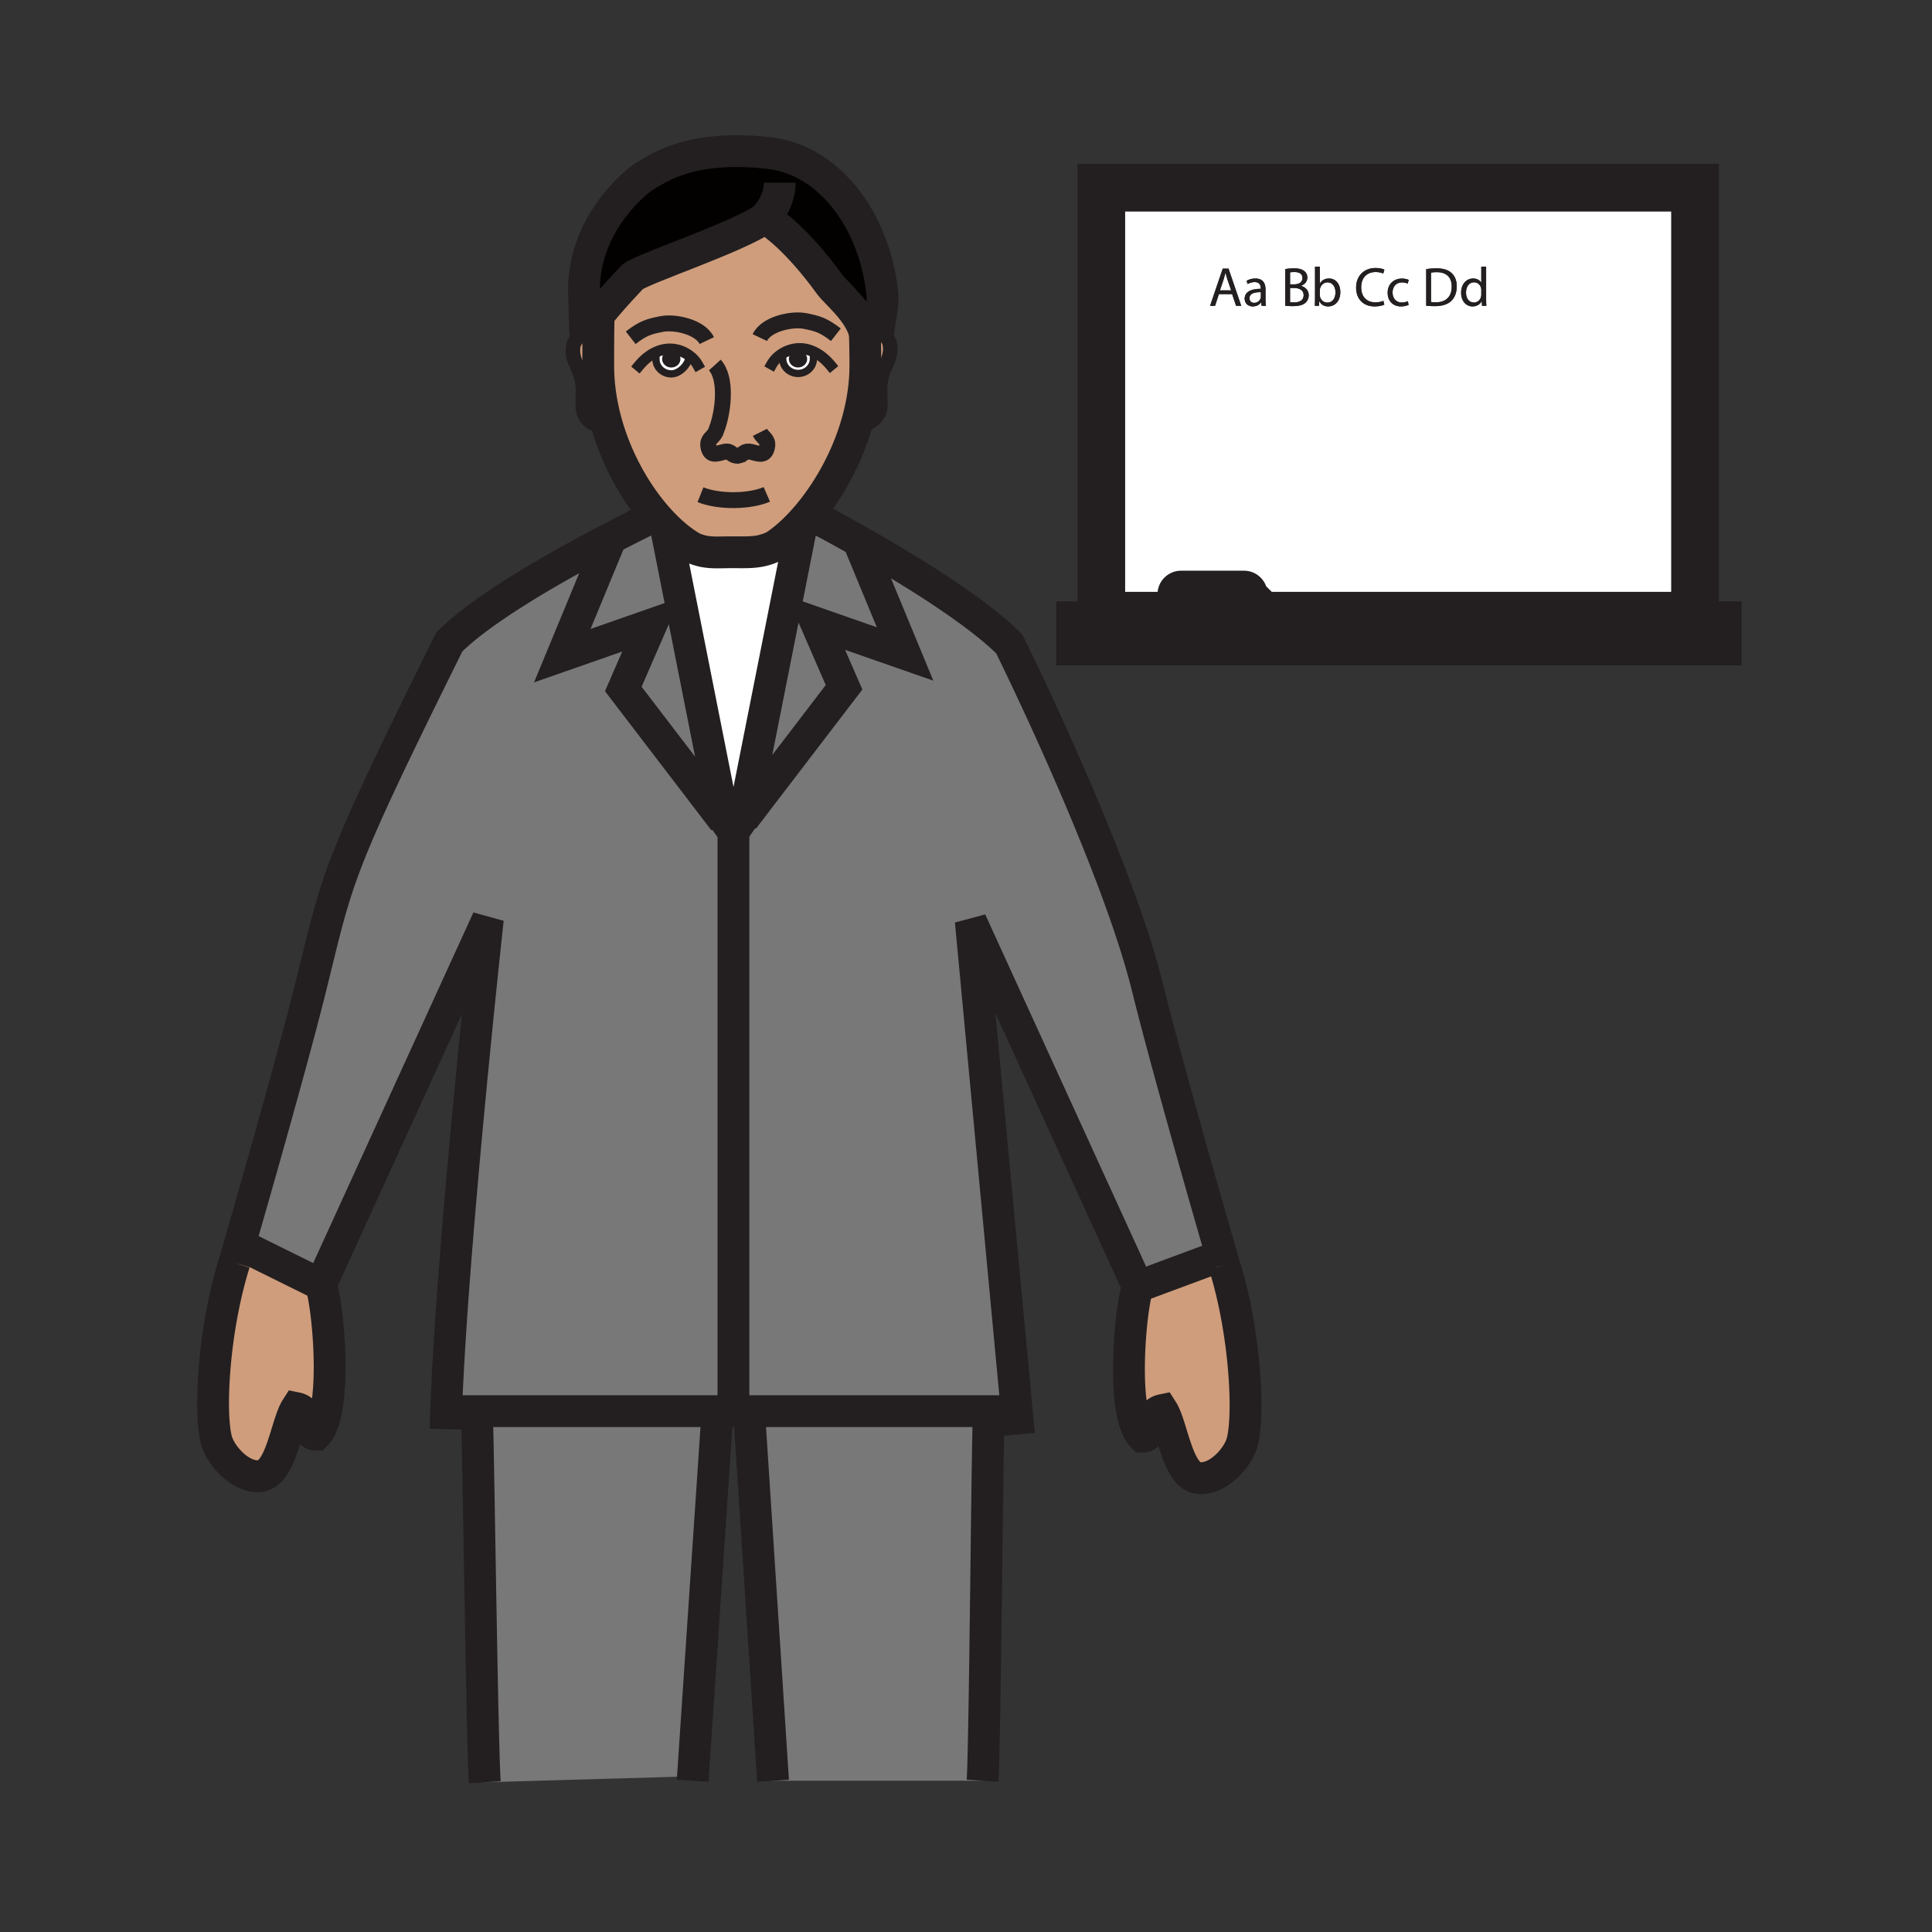 <?xml version="1.0"?><svg xmlns="http://www.w3.org/2000/svg" width="850.394" height="850.394" viewBox="0 0 850.394 850.394" overflow="visible"><rect x="0" y="0" width="850.394" height="850.394" fill="#333333" stroke="none"/><path d="M274.35 303.26l44.31 57.93h1.42v1.65h2.75v7.1l10.47-15.17-1.1-.84 39.32-51.41-12.34-28.36 39.2 13.69-20.6-49.8c4.44 2.51 9.4 5.38 14.6 8.47 18.5 11.03 39.96 25.02 51.86 36.92 0 0 46.75 94.23 60.88 151.35 8.51 34.47 27.96 101.979 32.689 118.33L534 554l-33.19 12.32-73.52-160.92 20.229 215.48-2.76.26H200.23l-3.85-.13c2.54-72.189 18.36-216.48 18.36-216.48l-73.52 160.91L106 548l-.56-.04c6.22-21.56 23.54-82.05 31.47-114.05 12.1-48.89 10.61-50.01 60.86-151.35 11.9-11.9 34.81-25.89 54.75-36.91 4.98-2.75 9.78-5.32 14.18-7.63l1.47.61-20.67 49.97 39.19-13.7-12.34 28.36z" fill="#797878"></path><path d="M213.39 784.48C212.21 766.2 210.82 654.29 210 624v-2.86h105.55v3.94l-10.57 157.25L300 782l-86.61 2.48z" fill="#797878"></path><path d="M141.22 565.44c1.77 4.859 3.87 20.939 3.87 36.22 0 12.96-1.51 25.359-6.01 29.85-5.17 0-1.59-10.279-8.64-11.71-4.48 6.97-6.61 28.87-15.91 29.891-8.38 1-17.29-8.761-19.22-15.61-3.27-11.67-1.51-48.4 7.85-78.24 0 0 .84-2.899 2.28-7.88l.56.039 35.22 17.44zM538.86 556.74c9.35 29.81 11.12 66.56 7.85 78.2-1.92 6.89-10.82 16.609-19.229 15.619-9.29-1.01-11.431-22.909-15.921-29.89-7.029 1.46-3.42 11.71-8.619 11.71-4.5-4.479-6.011-16.85-6.011-29.8 0-15.29 2.101-31.39 3.88-36.26L534 554l3.81-.88c.67 2.33 1.05 3.62 1.05 3.62z" fill="#cf9d7c" class="aac-skin-fill"></path><path d="M377.78 238.05l20.6 49.8-39.2-13.69 12.34 28.36-39.32 51.41-4.99 6.52 25.67-129.46-.53-.5c.93-.99 1.86-2.03 2.78-3.1l3.23.06s8.03 4.16 19.42 10.6zM268.17 238.63l-1.47-.61c10.84-5.68 19.22-9.76 21.85-11.02 1.47 1.71 2.96 3.31 4.45 4.8l25.66 129.39-44.31-57.93 12.34-28.36-39.19 13.7 20.67-49.97z" fill="#797878"></path><path d="M352.88 230.99l-25.67 129.46 4.99-6.52 1.1.84-10.47 15.17v-7.1h1.99v-4.2h-4.74v2.55h-1.42L293 231.8c4 3.98 8.06 7.15 11.92 9.31 5.99 2.65 10.37 1.97 17.19 1.97 7.38 0 12.24.44 18.63-2.64 3.7-2.36 7.66-5.74 11.61-9.95l.53.5z" fill="#fff"></path><path d="M435.1 621.14v4.721c-.699 26.76-1.59 141.939-2.609 157.949h-92.22l-10.3-158.64v-4.03H435.1z" fill="#797878"></path><path d="M386.41 146.66c6.91 1.11 5.98 8.87 4.08 12.74-4.62 9.42-2.51 12.88-3.09 20.07-.23 2.73-3.34 8.04-9.85 6.8l-.35-.1c2.33-8.1 3.7-16.63 3.7-25.3 0-4.89-.06-8.29-.22-14.2.04.19.09.37.12.55l.64-.13c1.49-.54 3.15-.71 4.97-.43zM263.32 160.87c0 8.9 1.39 17.64 3.76 25.91l-.61.17c-6.5 1.24-9.62-4.06-9.84-6.79-.6-7.19 1.52-10.66-3.09-20.08-1.9-3.87-2.84-11.62 4.07-12.73 1.82-.29 3.48-.11 4.97.42l.78.01c-.04 4.99-.04 10.14-.04 13.09z" fill="#cf9d7c" class="aac-skin-fill"></path><path d="M324.66 200.61c-.07.02-.14.03-.22.04l.57-.03c-.12 0-.24 0-.35-.01zm19.88-42.68c0 3.55 3.03 6.44 6.76 6.44 3.71 0 6.74-2.89 6.74-6.44 0-.98.07-1.43-.17-1.99l.47-1c-2.07-1.01-4.33-1.58-6.76-1.52-3.23.08-6.55 1.41-9.05 3.55l1.93.01c.01.22.08.44.08.95zM293 231.8a86.958 86.958 0 0 1-4.45-4.8c-8.85-10.3-16.95-24.41-21.47-40.22-2.37-8.27-3.76-17.01-3.76-25.91 0-2.95 0-8.1.04-13.09.03-2.79.07-5.53.12-7.79h-.98c6.43-8.32 16.06-18.24 16.06-18.24 5.18-3.81 46-17.27 58.1-25.72.13.12.38.22.69.31 2.62 1.61 13.51 9.05 27.91 28.93 2.66 3.67 13.05 11.84 15.42 21.4.16 5.91.22 9.31.22 14.2 0 8.67-1.37 17.2-3.7 25.3-4.65 16.25-13.14 30.76-22.07 41.22-.92 1.07-1.85 2.11-2.78 3.1-3.95 4.21-7.91 7.59-11.61 9.95-6.39 3.08-11.25 2.64-18.63 2.64-6.82 0-11.2.68-17.19-1.97-3.86-2.16-7.92-5.33-11.92-9.31zm-4.26-73.68c0 3.57 3.03 6.45 6.76 6.45s7.83-4.34 7.83-7.9l.1-.14c-2.38-1.77-5.33-2.85-8.22-2.91-2.47-.06-4.77.53-6.87 1.56l.52 1.11c-.17.5-.12.95-.12 1.83z" fill="#cf9d7c" class="aac-skin-fill"></path><path d="M336.66 96.03c-12.1 8.45-52.92 21.91-58.1 25.72 0 0-9.63 9.92-16.06 18.24-2.15 2.77-3.94 5.37-4.89 7.36l-.6-19.59c0-31.25 25.5-49.38 25.5-49.38 2.95-2.01 4.93-3.02 4.93-3.02 13-7.73 29.83-10.46 51.28-7.96 25.91 3.02 45.79 28.82 49.57 60.94.62 5.22-.98 12.8-1.88 18.32-1.82-.28-3.48-.11-4.97.43l-.64.13c-.03-.18-.08-.36-.12-.55-2.37-9.56-12.76-17.73-15.42-21.4-14.4-19.88-25.29-27.32-27.91-28.93-.4-.25-.61-.36-.61-.36-.03.02-.05.04-.08.05z" fill="#020100" class="aac-hair-fill"></path><path d="M295.47 155.83c1.35 0 2.44.96 2.44 2.17 0 1.2-1.09 2.17-2.44 2.17-1.34 0-2.44-.97-2.44-2.17 0-1.21 1.1-2.17 2.44-2.17zM351.25 155.81c1.35 0 2.44.97 2.44 2.17s-1.09 2.17-2.44 2.17c-1.34 0-2.43-.97-2.43-2.17s1.09-2.17 2.43-2.17z" fill="#231f20"></path><path d="M645.29 128.8c0-2.6 1.31-4.54 3.52-4.54 1.61 0 2.78 1.12 3.091 2.48.069.27.1.63.1.9v2.04c0 .34-.03.63-.1.92-.391 1.61-1.7 2.56-3.131 2.56-2.31 0-3.48-1.97-3.48-4.36zM632.36 119.79c4.47 0 6.659 2.45 6.63 6.32 0 4.42-2.45 6.95-6.971 6.95-.829 0-1.609-.03-2.14-.12V120c.561-.12 1.381-.21 2.481-.21zM587.82 128.66c0 2.7-1.34 4.52-3.57 4.52-1.56 0-2.8-1.02-3.21-2.5-.05-.25-.1-.51-.1-.78v-2.12c0-.34.069-.63.119-.87.44-1.63 1.801-2.63 3.261-2.63 2.28 0 3.5 2.02 3.5 4.38zM569.71 119.74c2.14 0 3.6.75 3.6 2.67 0 1.58-1.319 2.75-3.55 2.75h-1.92v-5.28c.34-.07.9-.14 1.87-.14zM573.82 129.92c0 2.39-2.021 3.19-4.21 3.19-.75 0-1.36-.03-1.771-.1v-6.25h1.75c2.311 0 4.231.93 4.231 3.16zM554.98 128.61v2.04c0 .22-.051.46-.12.68-.351 1-1.32 1.97-2.851 1.97-1.09 0-2.02-.65-2.02-2.04.001-2.29 2.651-2.7 4.991-2.65zM540.29 123.09l1.61 4.72h-4.94l1.61-4.74c.31-1 .58-2 .819-2.97h.051c.25.95.49 1.92.85 2.99z" fill="#fff"></path><path d="M609.33 134.08l-.43-1.68c-.851.42-2.17.68-3.46.68-3.98 0-6.29-2.57-6.29-6.58 0-4.31 2.55-6.76 6.39-6.76 1.36 0 2.51.29 3.31.68l.511-1.73c-.561-.29-1.851-.73-3.891-.73-5.08 0-8.56 3.48-8.56 8.61 0 5.37 3.479 8.31 8.1 8.31 1.99 0 3.55-.41 4.32-.8zm1.46-5.23c0 3.6 2.31 6.03 5.86 6.03 1.58 0 2.819-.41 3.38-.7l-.36-1.61c-.61.27-1.41.59-2.63.59-2.33 0-4.08-1.68-4.08-4.4 0-2.46 1.46-4.45 4.15-4.45 1.17 0 1.97.26 2.479.56l.49-1.66c-.58-.29-1.7-.6-2.97-.6-3.839 0-6.319 2.62-6.319 6.24zm30.42-2.82c0-2.65-.86-4.54-2.31-5.88-1.44-1.34-3.601-2.04-6.641-2.04-1.68 0-3.21.14-4.5.34v16.12c1.07.12 2.34.19 3.84.19 3.19 0 5.721-.83 7.25-2.36 1.531-1.5 2.361-3.69 2.361-6.37zm7.19-3.45c-2.87 0-5.301 2.41-5.271 6.32 0 3.58 2.18 5.98 5.03 5.98 1.92 0 3.35-.99 4.01-2.31h.05l.101 2.04h1.92c-.08-.8-.101-1.99-.101-3.03v-14.23H652v7.03h-.05c-.53-.95-1.75-1.8-3.55-1.8zm-67.65 10.09c.87 1.56 2.23 2.21 3.93 2.21 2.63 0 5.28-2.09 5.28-6.29.021-3.58-2.04-6.01-4.96-6.01-1.9 0-3.26.85-4.01 2.16h-.05v-7.39h-2.12v14.23c0 1.04-.04 2.23-.09 3.03h1.85l.09-1.94h.08zm-25.46 1.94h1.95c-.15-.8-.2-1.79-.2-2.82v-4.4c0-2.35-.87-4.81-4.47-4.81-1.48 0-2.891.41-3.86 1.05l.48 1.41c.829-.54 1.97-.88 3.06-.88 2.41 0 2.68 1.75 2.68 2.72v.25c-4.55-.03-7.08 1.53-7.08 4.37 0 1.7 1.221 3.38 3.601 3.38 1.68 0 2.939-.82 3.6-1.75h.07l.169 1.48zm18.79-15.31c-1.021-.83-2.38-1.19-4.49-1.19-1.49 0-2.939.14-3.87.34v16.12c.71.09 1.82.19 3.28.19 2.68 0 4.53-.49 5.67-1.53.82-.8 1.38-1.87 1.38-3.28 0-2.43-1.819-3.72-3.38-4.11v-.05c1.73-.63 2.78-2.02 2.78-3.6 0-1.29-.51-2.26-1.37-2.89zm-27.73 15.31l-5.6-16.38h-2.55l-5.57 16.38h2.19l1.699-5.15h5.811l1.75 5.15h2.27zm199.74-51.99v188.4H484.75V82.62h261.34zM550.93 261.57c0-1.86-1.51-3.37-3.37-3.37h-27.69a3.38 3.38 0 0 0-3.38 3.37c0 1.87 1.51 3.38 3.38 3.38h27.689a3.374 3.374 0 0 0 3.371-3.38zM351.25 155.81c-1.34 0-2.43.97-2.43 2.17s1.09 2.17 2.43 2.17c1.35 0 2.44-.97 2.44-2.17s-1.09-2.17-2.44-2.17zm-8.72 1.16c2.5-2.14 5.82-3.47 9.05-3.55 2.43-.06 4.69.51 6.76 1.52l-.47 1c.24.56.17 1.01.17 1.99 0 3.55-3.03 6.44-6.74 6.44-3.73 0-6.76-2.89-6.76-6.44 0-.51-.07-.73-.08-.95l-1.93-.01zM293.03 158c0 1.2 1.1 2.17 2.44 2.17 1.35 0 2.44-.97 2.44-2.17 0-1.21-1.09-2.17-2.44-2.17-1.34 0-2.44.96-2.44 2.17zm-4.69-2.82c2.1-1.03 4.4-1.62 6.87-1.56 2.89.06 5.84 1.14 8.22 2.91l-.1.14c0 3.56-4.1 7.9-7.83 7.9s-6.76-2.88-6.76-6.45c0-.88-.05-1.33.12-1.83l-.52-1.11z" fill="#fff"></path><path d="M652 129.68v-2.04c0-.27-.03-.63-.1-.9-.311-1.36-1.48-2.48-3.091-2.48-2.21 0-3.52 1.94-3.52 4.54 0 2.39 1.17 4.36 3.479 4.36 1.431 0 2.74-.95 3.131-2.56.071-.29.101-.58.101-.92zm.32 4.93l-.101-2.04h-.05c-.66 1.32-2.09 2.31-4.01 2.31-2.851 0-5.03-2.4-5.03-5.98-.03-3.91 2.4-6.32 5.271-6.32 1.8 0 3.02.85 3.55 1.8h.05v-7.03h2.14v14.23c0 1.04.021 2.23.101 3.03h-1.921zM638.99 126.11c.029-3.87-2.16-6.32-6.63-6.32-1.101 0-1.92.09-2.48.21v12.94c.53.09 1.311.12 2.14.12 4.52 0 6.97-2.53 6.97-6.95zm-.09-5.96c1.449 1.34 2.31 3.23 2.31 5.88 0 2.68-.83 4.87-2.36 6.37-1.529 1.53-4.06 2.36-7.25 2.36-1.5 0-2.77-.07-3.84-.19v-16.12c1.29-.2 2.82-.34 4.5-.34 3.04 0 5.2.7 6.64 2.04zM620.03 134.18c-.561.29-1.8.7-3.38.7-3.551 0-5.86-2.43-5.86-6.03 0-3.62 2.479-6.24 6.32-6.24 1.27 0 2.39.31 2.97.6l-.49 1.66c-.51-.3-1.31-.56-2.479-.56-2.69 0-4.15 1.99-4.15 4.45 0 2.72 1.75 4.4 4.08 4.4 1.22 0 2.02-.32 2.63-.59l.359 1.61zM608.9 132.4l.43 1.68c-.771.39-2.33.8-4.32.8-4.62 0-8.1-2.94-8.1-8.31 0-5.13 3.479-8.61 8.56-8.61 2.04 0 3.33.44 3.891.73l-.511 1.73c-.8-.39-1.949-.68-3.31-.68-3.84 0-6.39 2.45-6.39 6.76 0 4.01 2.31 6.58 6.29 6.58 1.29 0 2.61-.26 3.46-.68zM587.82 128.66c0-2.36-1.221-4.38-3.5-4.38-1.46 0-2.82 1-3.261 2.63-.05.24-.119.53-.119.87v2.12c0 .27.05.53.1.78.41 1.48 1.65 2.5 3.21 2.5 2.23 0 3.57-1.82 3.57-4.52zm-9.09 5.95c.05-.8.09-1.99.09-3.03v-14.23h2.12v7.39h.05c.75-1.31 2.109-2.16 4.01-2.16 2.92 0 4.98 2.43 4.96 6.01 0 4.2-2.65 6.29-5.28 6.29-1.699 0-3.06-.65-3.93-2.21h-.08l-.09 1.94h-1.85zM569.76 125.16c2.23 0 3.55-1.17 3.55-2.75 0-1.92-1.46-2.67-3.6-2.67-.97 0-1.53.07-1.87.14v5.28h1.92zm-.15 7.95c2.189 0 4.21-.8 4.21-3.19 0-2.23-1.92-3.16-4.23-3.16h-1.75v6.25c.41.07 1.02.1 1.77.1zm3.06-7.27c1.561.39 3.38 1.68 3.38 4.11 0 1.41-.56 2.48-1.38 3.28-1.14 1.04-2.99 1.53-5.67 1.53-1.46 0-2.57-.1-3.28-.19v-16.12c.931-.2 2.38-.34 3.87-.34 2.11 0 3.47.36 4.49 1.19.86.63 1.37 1.6 1.37 2.89 0 1.58-1.05 2.97-2.78 3.6v.05zM549.99 131.26c0 1.39.93 2.04 2.02 2.04 1.53 0 2.5-.97 2.851-1.97.069-.22.12-.46.12-.68v-2.04c-2.341-.05-4.991.36-4.991 2.65zm5.06 1.87c-.66.93-1.92 1.75-3.6 1.75-2.38 0-3.601-1.68-3.601-3.38 0-2.84 2.53-4.4 7.08-4.37v-.25c0-.97-.27-2.72-2.68-2.72-1.09 0-2.23.34-3.06.88l-.48-1.41c.97-.64 2.38-1.05 3.86-1.05 3.6 0 4.47 2.46 4.47 4.81v4.4c0 1.03.05 2.02.2 2.82h-1.95l-.17-1.48h-.069zM541.9 127.81l-1.61-4.72c-.36-1.07-.6-2.04-.85-2.99h-.051c-.239.97-.51 1.97-.819 2.97l-1.61 4.74h4.94zm-1.15-9.58l5.6 16.38h-2.27l-1.75-5.15h-5.811l-1.699 5.15h-2.19l5.57-16.38h2.55z" fill="#231f20"></path><g fill="none" stroke="#231f20"><path d="M103.16 555.84s.84-2.899 2.28-7.88c6.22-21.56 23.54-82.05 31.47-114.05 12.1-48.89 10.61-50.01 60.86-151.35 11.9-11.9 34.81-25.89 54.75-36.91 4.98-2.75 9.78-5.32 14.18-7.63 10.84-5.68 19.22-9.76 21.85-11.02.57-.28.87-.42.87-.42M196.14 629.07c.06-2.57.14-5.261.24-8.061 2.54-72.189 18.36-216.48 18.36-216.48L141.22 565.44c1.77 4.859 3.87 20.939 3.87 36.22 0 12.96-1.51 25.359-6.01 29.85-5.17 0-1.59-10.279-8.64-11.71-4.48 6.97-6.61 28.87-15.91 29.891-8.38 1-17.29-8.761-19.22-15.61-3.27-11.67-1.51-48.4 7.85-78.24M213.39 784.48C212.21 766.2 210.82 654.29 210 624M538.86 556.74s-.38-1.29-1.051-3.62c-4.729-16.351-24.18-83.86-32.689-118.33-14.13-57.12-60.88-151.35-60.88-151.35-11.9-11.9-33.36-25.89-51.86-36.92a787.94 787.94 0 0 0-14.6-8.47c-11.39-6.44-19.42-10.6-19.42-10.6M448.5 631.37l-.98-10.49-20.23-215.48 73.52 160.92c-1.779 4.87-3.88 20.97-3.88 36.26 0 12.95 1.511 25.32 6.011 29.8 5.199 0 1.59-10.25 8.619-11.71 4.49 6.98 6.631 28.88 15.921 29.89 8.409.99 17.31-8.729 19.229-15.619 3.271-11.641 1.5-48.391-7.85-78.2M432.49 783.81c1.02-16.01 1.91-131.189 2.609-157.949M315.55 625.08l-10.57 157.25-.1 1.48M340.27 783.81l-10.3-158.64M200.23 621.14H444.76" stroke-width="14"></path><path d="M281.2 161.02c2-2.41 4.4-4.5 7.14-5.84 2.1-1.03 4.4-1.62 6.87-1.56 2.89.06 5.84 1.14 8.22 2.91 1.49 1.08 2.75 2.45 3.63 4.01" stroke-width="4.808" stroke-linecap="square" stroke-miterlimit="10"></path><path d="M303.33 156.67c0 3.56-4.1 7.9-7.83 7.9s-6.76-2.88-6.76-6.45c0-.88-.05-1.33.12-1.83" stroke-width="3.205" stroke-linecap="square" stroke-miterlimit="10"></path><path d="M365.59 160.82c-2.02-2.44-4.46-4.56-7.25-5.88-2.07-1.01-4.33-1.58-6.76-1.52-3.23.08-6.55 1.41-9.05 3.55-1.13.97-2.1 2.11-2.81 3.37" stroke-width="4.808" stroke-linecap="square" stroke-miterlimit="10"></path><path d="M344.46 156.98c.01.22.08.44.08.95 0 3.55 3.03 6.44 6.76 6.44 3.71 0 6.74-2.89 6.74-6.44 0-.98.07-1.43-.17-1.99" stroke-width="3.205" stroke-linecap="square" stroke-miterlimit="10"></path><path d="M262.58 147.77c-1.49-.53-3.15-.71-4.97-.42-6.91 1.11-5.97 8.86-4.07 12.73 4.61 9.42 2.49 12.89 3.09 20.08.22 2.73 3.34 8.03 9.84 6.79M381.44 147.09c1.49-.54 3.15-.71 4.97-.43 6.91 1.11 5.98 8.87 4.08 12.74-4.62 9.42-2.51 12.88-3.09 20.07-.23 2.73-3.34 8.04-9.85 6.8" stroke-width="6.411"></path><path d="M308.32 217.76c8.5 3.39 21.98 3 29.21-.16" stroke-width="7"></path><path d="M380.66 145.93c.01.25.01.5.02.74.16 5.91.22 9.31.22 14.2 0 8.67-1.37 17.2-3.7 25.3-4.65 16.25-13.14 30.76-22.07 41.22-.92 1.07-1.85 2.11-2.78 3.1-3.95 4.21-7.91 7.59-11.61 9.95-6.39 3.08-11.25 2.64-18.63 2.64-6.82 0-11.2.68-17.19-1.97-3.86-2.16-7.92-5.33-11.92-9.31a86.958 86.958 0 0 1-4.45-4.8c-8.85-10.3-16.95-24.41-21.47-40.22-2.37-8.27-3.76-17.01-3.76-25.91 0-2.95 0-8.1.04-13.09.03-2.79.07-5.53.12-7.79" stroke-width="14"></path><path d="M324.66 200.61c3.26-.59 2.67-2.5 6.13-1.67 2.98.73 6.14 2.21 6.88-2.44.52-3.21-1.89-3.63-3.17-6.2M324.66 200.61c.11.01.23.01.35.01l-.57.03c.08-.01.15-.02.22-.04zM314.64 160.67c5.33 5.87 3.72 19.64 1.33 26.8l-1.01 2.8c-1.28 2.57-3.69 2.98-3.17 6.19.74 4.65 3.9 3.17 6.87 2.45 3.42-.82 2.67 1.55 6 1.7" stroke-width="7"></path><path d="M297.91 158c0 1.2-1.09 2.17-2.44 2.17-1.34 0-2.44-.97-2.44-2.17 0-1.21 1.1-2.17 2.44-2.17 1.35 0 2.44.96 2.44 2.17zM353.69 157.98c0 1.2-1.09 2.17-2.44 2.17-1.34 0-2.43-.97-2.43-2.17s1.09-2.17 2.43-2.17c1.35 0 2.44.97 2.44 2.17z" stroke-width="3.205"></path><path d="M311.09 149.92c-2.88-6.07-14.15-8.44-19.86-7.3-5.36 1.07-8.02 1.71-13.62 6.05M334.45 148.59c2.88-6.07 14.16-8.43 19.86-7.3 5.36 1.07 8.03 1.72 13.61 6.06" stroke-width="7"></path><path d="M386.41 146.66c.9-5.52 2.5-13.1 1.88-18.32-3.78-32.12-23.66-57.92-49.57-60.94-21.45-2.5-38.28.23-51.28 7.96 0 0-1.98 1.01-4.93 3.02 0 0-25.5 18.13-25.5 49.38l.6 19.59c.95-1.99 2.74-4.59 4.89-7.36 6.43-8.32 16.06-18.24 16.06-18.24 5.18-3.81 46-17.27 58.1-25.72.03-.01.05-.03.08-.05 0 0 .21.11.61.36 2.62 1.61 13.51 9.05 27.91 28.93 2.66 3.67 13.05 11.84 15.42 21.4.04.19.09.37.12.55.18.83.3 1.66.34 2.51" stroke-width="14"></path><path d="M341.46 96.88c-.61 0-2.88-.18-4.11-.54-.31-.09-.56-.19-.69-.31a.305.305 0 0 1-.1-.13c3.71-3.61 6.64-9.51 6.64-15.48M106 548l35.22 17.44M534 554l-33.19 12.32M292.99 231.73l.01.07 25.66 129.39-44.31-57.93 12.34-28.36-39.19 13.7 20.67-49.97.16-.39M352.88 230.99l-25.67 129.46 4.99-6.52 39.32-51.41-12.34-28.36 39.2 13.69-20.6-49.8-.23-.55" stroke-width="14"></path><path stroke-width="9.616" d="M311.76 354.59l11.07 15.35 10.47-15.17"></path><path stroke-width="9.616" d="M320.08 361.19v-2.55h4.74v4.2h-4.74z"></path><path stroke-width="14" d="M322.83 363.53v251.2"></path><path stroke-width="21" d="M484.75 82.62h261.34v188.4H484.75z"></path><path stroke-width="14" d="M471.92 271.7H759.6v14.18H471.92zM550.93 261.57c0 1.87-1.51 3.38-3.37 3.38h-27.69c-1.87 0-3.38-1.51-3.38-3.38 0-.93.38-1.77.99-2.38.609-.61 1.46-.99 2.39-.99h27.689a3.372 3.372 0 0 1 3.371 3.37z"></path></g><path fill="none" d="M0 0h850.394v850.394H0z"></path></svg>